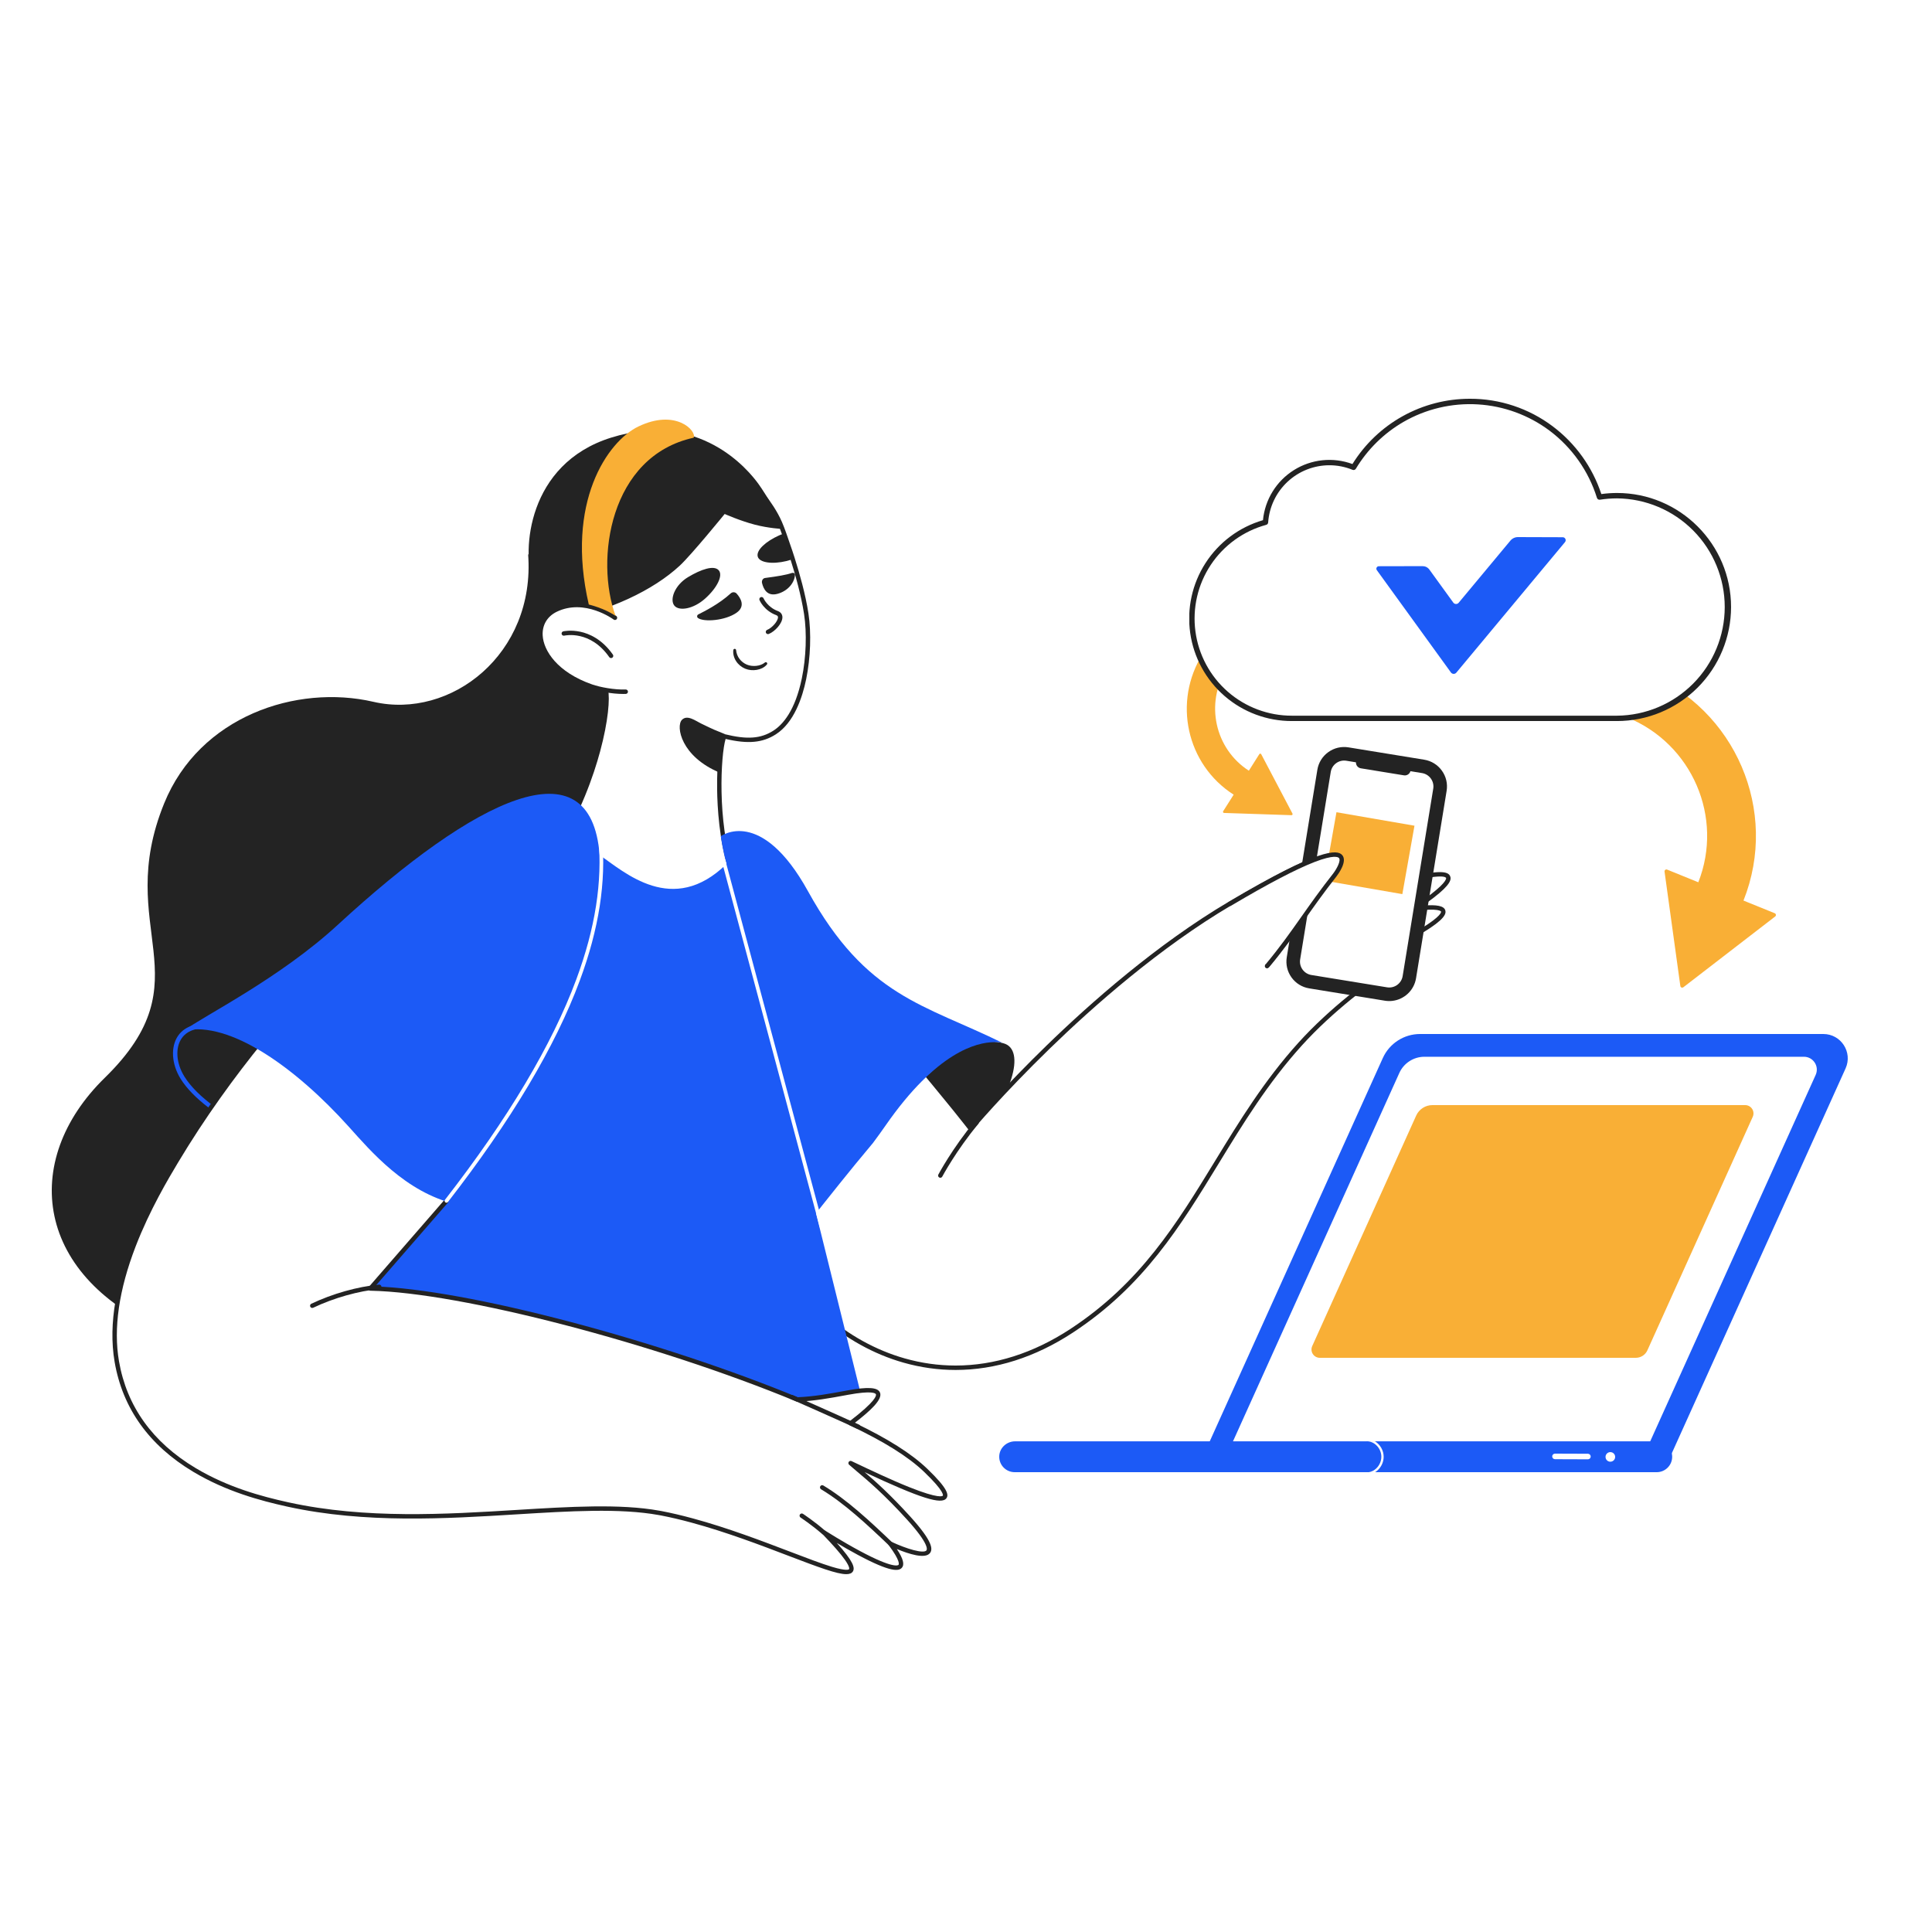 <svg width="372" height="372" viewBox="0 0 372 372" fill="none" xmlns="http://www.w3.org/2000/svg">
<rect width="372" height="372" fill="white"/>
<g clip-path="url(#clip0_1482_1393)">
<path d="M233.33 283.022C231.933 283.022 230.9 282.025 231.474 280.753L266.259 203.717C267.53 200.904 270.335 199.094 273.427 199.094H351.072C354.487 199.094 356.763 202.611 355.36 205.718L320.765 282.332C320.454 283.021 319.852 282.934 319.095 282.934L233.33 283.022H233.33Z" fill="#1C5AF6"/>
<path d="M269.437 206.592C269.856 205.664 270.535 204.876 271.393 204.323C272.25 203.77 273.248 203.476 274.269 203.476H347.341C349.141 203.476 350.341 205.33 349.602 206.969L317.175 278.781H236.84L269.437 206.592Z" fill="white"/>
<path d="M209.183 278.22L211.307 282.858L232.094 282.713L262.416 282.501L262.871 282.992L263.308 283.463L263.309 283.464H318.995C320.639 283.464 321.972 282.134 321.972 280.494C321.972 280.264 321.946 280.041 321.897 279.827C321.593 278.507 320.41 277.522 318.995 277.522H263.468L263.438 277.53L263.434 277.531L262.038 277.902L232.682 278.078L209.183 278.22Z" fill="#1C5AF6"/>
<path d="M195.459 277.522C193.856 277.522 192.477 278.752 192.402 280.35C192.321 282.056 193.683 283.464 195.375 283.464H263.219C264.863 283.464 266.195 282.134 266.195 280.493C266.195 278.853 264.863 277.523 263.219 277.523H195.459L195.459 277.522Z" fill="#1C5AF6"/>
<path d="M310.066 281.447C309.555 281.447 309.14 281.033 309.14 280.523C309.14 280.012 309.555 279.598 310.066 279.598C310.578 279.598 310.993 280.012 310.993 280.523C310.993 281.033 310.578 281.447 310.066 281.447Z" fill="white"/>
<path d="M305.747 280.986C305.889 280.986 306.025 280.93 306.126 280.83C306.226 280.73 306.283 280.594 306.283 280.452C306.284 280.382 306.27 280.312 306.243 280.247C306.217 280.182 306.177 280.123 306.128 280.073C306.078 280.023 306.019 279.983 305.954 279.956C305.889 279.929 305.819 279.915 305.749 279.915L299.408 279.893H299.406C299.264 279.893 299.128 279.949 299.028 280.049C298.927 280.149 298.87 280.284 298.87 280.426C298.87 280.497 298.883 280.566 298.91 280.631C298.937 280.696 298.976 280.756 299.026 280.805C299.075 280.855 299.134 280.895 299.199 280.922C299.264 280.949 299.334 280.963 299.405 280.964L305.745 280.986H305.747Z" fill="white"/>
<path d="M264.744 277.522C265.723 278.121 266.417 279.255 266.417 280.493C266.417 281.453 266.006 282.352 265.369 282.989C265.188 283.17 264.99 283.33 264.777 283.464H263.558C263.683 283.445 263.806 283.416 263.927 283.379C263.928 283.379 263.928 283.378 263.929 283.378C264.202 283.293 264.459 283.161 264.695 282.989H264.696C265.453 282.444 265.974 281.508 265.974 280.493C265.974 278.988 264.809 277.659 263.434 277.531C263.415 277.53 263.396 277.529 263.378 277.527L263.328 277.524H263.323C263.31 277.523 263.296 277.523 263.282 277.523L264.744 277.522Z" fill="white"/>
</g>
<g clip-path="url(#clip1_1482_1393)">
<path d="M147.503 238.684C159.103 233.185 166.057 222.961 170.574 216.623C179.468 204.143 187.054 199.212 193.22 200.882C202.014 203.264 182.548 238.248 147.503 238.684Z" fill="#232323"/>
<path d="M250.323 201.052C233.493 219.667 228.609 241.625 206.335 256.239C181.744 272.373 156.839 258.703 147.503 238.684L176.143 204.253C177.561 205.783 181.58 210.728 183.082 212.566C183.382 212.932 183.679 213.299 183.975 213.667C185.658 215.749 186.915 217.373 186.915 217.373C186.915 217.373 210.007 189.804 236.916 173.93C266.201 156.655 257.168 168.385 257.168 168.385C289.423 156.532 270.056 169.669 270.056 169.669C288.534 164.795 272.23 174.986 272.23 174.986C286.483 173.156 269.427 181.596 269.059 181.778C281.156 179.429 263.376 186.615 250.323 201.052Z" fill="white"/>
<path d="M184 263.782C180.635 263.782 177.273 263.313 173.949 262.368C162.493 259.113 152.463 250.326 147.118 238.863C147.084 238.79 147.071 238.709 147.082 238.629C147.092 238.549 147.125 238.474 147.176 238.412L175.816 203.982C175.855 203.935 175.903 203.897 175.957 203.871C176.012 203.845 176.071 203.83 176.131 203.828C176.192 203.826 176.252 203.837 176.308 203.861C176.363 203.884 176.414 203.92 176.454 203.964C177.76 205.371 181.278 209.683 182.969 211.755L183.412 212.297C183.72 212.673 184.02 213.044 184.307 213.4C185.189 214.493 186.064 215.593 186.93 216.699C188.3 215.1 193.716 208.889 201.529 201.299C209.881 193.184 222.764 181.785 236.7 173.563C254.268 163.201 257.603 163.478 258.583 164.587C259.252 165.344 258.765 166.61 258.236 167.543C263.972 165.463 268.362 164.084 271.294 163.44C274.231 162.796 275.726 162.87 276.142 163.681C276.566 164.506 275.738 165.725 273.457 167.633C273.008 168.007 272.551 168.371 272.085 168.724C277.745 167.398 278.893 167.95 279.218 168.703C279.477 169.3 279.349 170.312 276.042 172.853C275.309 173.417 274.556 173.948 273.931 174.374C276.702 174.144 278.029 174.433 278.287 175.285C278.485 175.941 278.176 177.019 273.991 179.559C273.155 180.067 272.302 180.547 271.555 180.954C272.891 180.829 273.294 181.025 273.459 181.406C273.808 182.213 272.634 183.108 268.505 186.091C263.82 189.475 256.738 194.59 250.638 201.337C244.101 208.568 239.324 216.385 234.705 223.945C227.264 236.124 220.235 247.627 206.568 256.594C199.301 261.362 191.642 263.782 184 263.782ZM148.003 238.747C153.273 249.871 163.041 258.384 174.181 261.55C177.425 262.472 180.708 262.93 183.994 262.93C191.475 262.931 198.977 260.558 206.102 255.883C219.609 247.021 226.589 235.597 233.979 223.502C238.619 215.909 243.417 208.057 250.008 200.767C256.168 193.954 263.293 188.807 268.007 185.402C270.064 183.916 272.184 182.385 272.597 181.779C272.291 181.73 271.449 181.746 269.141 182.195C268.931 182.235 268.725 182.115 268.657 181.914C268.589 181.712 268.68 181.491 268.871 181.397C269.123 181.272 271.391 180.143 273.55 178.833C277.661 176.337 277.483 175.563 277.473 175.531C277.464 175.5 277.186 174.778 272.284 175.407C272.188 175.42 272.09 175.399 272.007 175.348C271.925 175.298 271.862 175.22 271.829 175.129C271.796 175.037 271.796 174.938 271.828 174.846C271.86 174.754 271.922 174.676 272.005 174.625C272.023 174.614 273.83 173.481 275.528 172.176C278.694 169.743 278.45 169.068 278.438 169.04C278.393 168.935 277.775 168.072 270.164 170.08C270.067 170.106 269.964 170.096 269.874 170.053C269.783 170.01 269.711 169.936 269.669 169.845C269.628 169.754 269.62 169.651 269.647 169.554C269.674 169.458 269.734 169.374 269.817 169.317C269.833 169.306 271.431 168.22 272.916 166.977C275.656 164.684 275.389 164.075 275.386 164.069C275.373 164.045 275.042 163.488 271.476 164.271C268.378 164.951 263.613 166.469 257.315 168.784C257.228 168.815 257.134 168.818 257.046 168.791C256.958 168.765 256.881 168.71 256.826 168.636C256.772 168.562 256.743 168.472 256.744 168.38C256.745 168.288 256.775 168.199 256.831 168.126C257.534 167.212 258.374 165.634 257.946 165.15C257.519 164.667 254.755 163.901 237.132 174.296C223.268 182.474 210.44 193.826 202.121 201.908C193.104 210.668 187.299 217.576 187.241 217.645C187.2 217.694 187.149 217.733 187.091 217.759C187.034 217.786 186.971 217.799 186.907 217.797C186.844 217.796 186.781 217.781 186.724 217.752C186.668 217.724 186.618 217.683 186.579 217.632C186.567 217.616 185.305 215.988 183.645 213.933C183.35 213.566 183.053 213.2 182.754 212.836L182.311 212.293C180.752 210.382 177.634 206.562 176.157 204.901L148.003 238.747Z" fill="#232323"/>
<path d="M188.057 216.111C183.694 221.363 181.057 226.348 181.057 226.348L188.057 216.111Z" fill="white"/>
<path d="M181.056 226.772C180.983 226.772 180.911 226.753 180.847 226.717C180.783 226.681 180.73 226.629 180.692 226.566C180.654 226.503 180.633 226.432 180.632 226.359C180.63 226.286 180.646 226.213 180.681 226.148C180.707 226.098 183.388 221.065 187.73 215.839C187.802 215.752 187.905 215.698 188.018 215.688C188.13 215.677 188.242 215.712 188.328 215.784C188.415 215.856 188.47 215.959 188.48 216.072C188.49 216.184 188.456 216.296 188.384 216.383C184.098 221.541 181.458 226.496 181.432 226.546C181.396 226.614 181.342 226.671 181.276 226.711C181.209 226.751 181.133 226.772 181.056 226.772ZM244.036 186.351C243.955 186.351 243.875 186.328 243.807 186.284C243.739 186.241 243.684 186.179 243.65 186.105C243.616 186.032 243.604 185.95 243.614 185.87C243.625 185.79 243.658 185.714 243.71 185.653C246.493 182.338 248.656 179.283 250.946 176.049C252.882 173.315 254.884 170.487 257.399 167.309C257.47 167.222 257.572 167.166 257.683 167.153C257.794 167.141 257.906 167.173 257.994 167.242C258.082 167.312 258.139 167.413 258.153 167.525C258.166 167.636 258.135 167.748 258.066 167.836C255.565 170.997 253.569 173.815 251.64 176.541C249.34 179.789 247.167 182.858 244.361 186.199C244.322 186.247 244.272 186.285 244.215 186.311C244.159 186.338 244.098 186.351 244.036 186.351ZM258.762 175.821C258.665 175.821 258.571 175.788 258.495 175.727C258.42 175.666 258.367 175.582 258.347 175.487C258.326 175.392 258.338 175.293 258.381 175.206C258.425 175.119 258.496 175.05 258.585 175.01C258.672 174.969 267.419 170.945 271.615 168.111C271.661 168.079 271.713 168.056 271.769 168.044C271.824 168.032 271.881 168.031 271.936 168.042C271.992 168.052 272.044 168.073 272.092 168.104C272.139 168.135 272.179 168.175 272.211 168.222C272.242 168.268 272.264 168.321 272.275 168.376C272.286 168.432 272.286 168.489 272.275 168.544C272.264 168.599 272.242 168.652 272.21 168.698C272.179 168.745 272.138 168.785 272.091 168.816C267.836 171.688 259.028 175.741 258.939 175.782C258.882 175.808 258.822 175.821 258.762 175.821ZM261.203 180.311C261.104 180.311 261.008 180.277 260.931 180.213C260.855 180.15 260.803 180.061 260.785 179.964C260.767 179.866 260.784 179.765 260.832 179.678C260.881 179.592 260.958 179.525 261.051 179.489C261.126 179.46 268.666 176.558 273.843 173.446C273.94 173.388 274.055 173.37 274.165 173.398C274.274 173.425 274.368 173.494 274.426 173.591C274.484 173.688 274.502 173.803 274.474 173.913C274.447 174.022 274.378 174.116 274.281 174.174C269.04 177.325 261.431 180.254 261.355 180.283C261.307 180.302 261.255 180.311 261.203 180.311ZM261.944 184.885C261.843 184.885 261.746 184.849 261.669 184.784C261.592 184.719 261.541 184.628 261.525 184.529C261.509 184.429 261.528 184.327 261.58 184.241C261.632 184.154 261.713 184.089 261.809 184.057C261.863 184.039 267.289 182.211 271.471 180.095C271.521 180.07 271.575 180.055 271.631 180.051C271.687 180.047 271.743 180.053 271.796 180.071C271.849 180.088 271.898 180.116 271.94 180.152C271.983 180.189 272.017 180.233 272.043 180.283C272.068 180.333 272.083 180.387 272.087 180.443C272.091 180.498 272.085 180.554 272.067 180.607C272.05 180.66 272.022 180.709 271.986 180.752C271.949 180.794 271.905 180.829 271.855 180.854C267.616 182.998 262.134 184.845 262.079 184.863C262.036 184.878 261.99 184.885 261.944 184.885Z" fill="#232323"/>
<path d="M139.192 264.635C139.14 264.635 139.089 264.624 139.042 264.602C138.995 264.58 138.953 264.548 138.92 264.508C134.835 259.615 130.869 256.689 130.83 256.661C130.792 256.633 130.761 256.598 130.736 256.559C130.712 256.519 130.696 256.475 130.689 256.429C130.682 256.383 130.684 256.336 130.695 256.291C130.706 256.246 130.726 256.203 130.753 256.166C130.781 256.128 130.815 256.096 130.855 256.072C130.895 256.048 130.939 256.032 130.985 256.025C131.031 256.018 131.078 256.02 131.123 256.031C131.168 256.042 131.211 256.061 131.248 256.089C131.288 256.118 135.32 259.09 139.464 264.054C139.507 264.106 139.534 264.169 139.543 264.235C139.552 264.302 139.541 264.37 139.513 264.431C139.484 264.492 139.439 264.543 139.382 264.58C139.325 264.616 139.26 264.635 139.192 264.635Z" fill="#9B3C82"/>
<path d="M101.688 106.688C103.153 125.979 86.748 138.57 71.913 135.134C57.079 131.698 38.422 137.931 31.613 154.678C21.735 178.969 39.791 188.365 20.171 207.53C3.827 223.495 6.511 246.132 32.661 256.845C32.661 256.845 84.176 265.355 95.817 255.329C105.24 247.214 111.01 236.883 114.826 224.248C123.355 196.002 113.074 176.159 113.074 176.159L119.374 129.533L101.688 106.688Z" fill="#232323"/>
<path d="M149.152 141.036C146.732 142.589 144.051 142.914 139.438 141.776C138.377 144.38 137.575 157.88 140.742 167.46C136.935 173.615 114.624 177.033 106.71 163.887C115.164 150.39 117.416 136.241 116.662 132.861L107.266 119.85C107.018 119.553 106.779 119.249 106.55 118.938C105.337 117.302 106.063 115.148 105.409 113.278C101.541 102.257 105.995 89.867 120.11 85.782C120.298 85.731 121.551 85.359 121.563 85.355C124.506 84.567 126.456 84.516 129.497 84.757C136.337 85.297 141.909 88.354 145.86 93.902C147.501 96.206 149.038 98.081 150.166 100.67C150.46 101.352 150.723 102.04 150.966 102.736C150.985 102.783 151 102.83 151.017 102.877C151.019 102.887 151.023 102.895 151.026 102.903V102.905C151.026 102.907 151.028 102.907 151.028 102.909C151.036 102.928 151.041 102.948 151.049 102.966C151.049 102.971 151.05 102.975 151.053 102.978C151.054 102.985 151.058 102.991 151.06 102.997C151.067 103.021 151.075 103.046 151.084 103.068C151.086 103.076 151.09 103.089 151.092 103.097C151.223 103.47 151.633 104.606 152.163 106.2C152.244 106.445 152.324 106.689 152.403 106.934C152.47 107.138 152.537 107.348 152.605 107.562C152.613 107.588 152.622 107.615 152.629 107.641C153.573 110.61 154.688 114.565 155.242 118.183C156.267 124.876 155.091 137.227 149.152 141.036Z" fill="white"/>
<path d="M125.346 173.336C125.285 173.336 125.225 173.336 125.164 173.336C116.706 173.285 109.847 169.921 106.346 164.106C106.305 164.039 106.284 163.962 106.285 163.883C106.285 163.805 106.308 163.728 106.35 163.661C114.826 150.128 116.887 136.229 116.265 133.037L106.93 120.111C106.68 119.811 106.439 119.504 106.208 119.189C105.422 118.13 105.371 116.902 105.323 115.715C105.29 114.903 105.258 114.135 105.007 113.418C102.924 107.481 103.233 101.385 105.877 96.254C108.569 91.029 113.45 87.267 119.992 85.374C120.177 85.324 121.394 84.963 121.441 84.948C124.516 84.124 126.497 84.094 129.531 84.333C136.587 84.89 142.198 88.027 146.207 93.656C146.507 94.077 146.804 94.484 147.095 94.884C148.392 96.663 149.616 98.344 150.556 100.5C150.839 101.159 151.104 101.841 151.365 102.587C151.379 102.622 151.391 102.656 151.403 102.691L151.418 102.733L151.424 102.751L151.428 102.763C151.433 102.776 151.438 102.789 151.442 102.802C151.447 102.815 151.452 102.827 151.456 102.84C151.461 102.853 151.465 102.866 151.468 102.877C151.471 102.886 151.474 102.895 151.477 102.904C151.487 102.927 151.494 102.948 151.499 102.971L151.584 103.211C151.922 104.159 152.249 105.111 152.567 106.066C152.648 106.312 152.728 106.557 152.808 106.803C152.86 106.961 152.912 107.125 152.966 107.291L153.011 107.432L153.015 107.448L153.023 107.473C153.028 107.489 153.033 107.504 153.037 107.519C153.921 110.302 155.093 114.398 155.663 118.119C156.234 121.85 156.067 126.701 155.226 130.777C154.48 134.389 152.861 139.163 149.383 141.394H149.382C146.838 143.026 144.018 143.289 139.713 142.279C138.766 145.452 138.101 158.115 141.146 167.327C141.185 167.446 141.17 167.577 141.104 167.684C139.102 170.92 132.349 173.336 125.346 173.336ZM107.209 163.889C109.001 166.762 111.607 168.968 114.956 170.447C117.926 171.759 121.457 172.463 125.169 172.486C125.229 172.486 125.29 172.486 125.35 172.486C131.959 172.486 138.288 170.324 140.275 167.399C138.467 161.806 138.123 155.369 138.08 152.007C138.014 146.9 138.515 142.914 139.044 141.615C139.083 141.521 139.154 141.443 139.245 141.397C139.336 141.351 139.441 141.339 139.54 141.363C143.862 142.429 146.493 142.238 148.923 140.679C150.706 139.535 153.102 136.86 154.393 130.605C155.215 126.621 155.38 121.886 154.822 118.248C154.261 114.578 153.1 110.524 152.224 107.77C152.223 107.765 152.221 107.76 152.22 107.755L152.212 107.729C152.208 107.714 152.203 107.7 152.199 107.685L152.156 107.551C152.104 107.39 152.052 107.228 151.999 107.067C151.92 106.823 151.841 106.579 151.76 106.335C151.322 105.016 150.971 104.026 150.782 103.495L150.691 103.237C150.687 103.224 150.683 103.212 150.679 103.198C150.673 103.179 150.666 103.16 150.66 103.141C150.655 103.129 150.651 103.117 150.647 103.105C150.643 103.094 150.639 103.084 150.636 103.073C150.633 103.066 150.63 103.059 150.628 103.052L150.626 103.048C150.62 103.031 150.614 103.015 150.609 102.998L150.599 102.968C150.591 102.944 150.582 102.919 150.572 102.895C150.57 102.888 150.568 102.882 150.565 102.876C150.31 102.146 150.051 101.479 149.775 100.838C148.874 98.769 147.676 97.125 146.408 95.385C146.115 94.982 145.816 94.573 145.514 94.149C141.658 88.734 136.258 85.717 129.463 85.18C126.531 84.949 124.618 84.977 121.678 85.764C121.567 85.797 120.412 86.141 120.223 86.192C113.917 88.017 109.215 91.631 106.633 96.643C104.097 101.564 103.804 107.422 105.81 113.137C106.103 113.974 106.138 114.842 106.173 115.681C106.218 116.788 106.26 117.834 106.892 118.684C107.113 118.985 107.348 119.285 107.592 119.578C107.598 119.585 107.605 119.593 107.61 119.601L117.007 132.612C117.041 132.659 117.064 132.712 117.077 132.769C117.458 134.477 117.134 138.826 115.549 144.691C114.287 149.364 111.818 156.47 107.209 163.889ZM151.46 102.857L151.461 102.859C151.461 102.858 151.46 102.857 151.46 102.857ZM151.46 102.855L151.46 102.856C151.46 102.856 151.46 102.855 151.46 102.855Z" fill="#232323"/>
<path d="M132.471 111.13C129.886 112.685 128.924 115.448 129.83 116.592C130.736 117.736 133.497 117.276 135.751 115.272C138.069 113.213 139.257 110.805 138.392 109.811C137.495 108.78 135.035 109.588 132.471 111.13ZM152.629 107.641C152.245 107.801 151.848 107.929 151.443 108.026C148.651 108.7 146.194 108.332 145.893 107.149C145.584 105.92 147.479 104.228 150.007 103.093C150.33 102.948 150.649 102.822 150.966 102.736C150.985 102.783 151 102.83 151.017 102.877C151.019 102.887 151.022 102.896 151.026 102.905L151.049 102.966C151.049 102.971 151.05 102.975 151.053 102.979C151.054 102.985 151.058 102.991 151.06 102.997C151.067 103.022 151.075 103.046 151.084 103.068C151.086 103.077 151.09 103.089 151.092 103.097C151.223 103.47 151.633 104.606 152.163 106.201C152.302 106.625 152.451 107.081 152.605 107.562C152.613 107.588 152.622 107.615 152.629 107.641ZM147.668 127.94C147.425 128.238 147.109 128.468 146.773 128.64C146.436 128.807 146.075 128.923 145.704 128.983C144.967 129.104 144.199 129.046 143.478 128.754C143.128 128.604 142.801 128.407 142.506 128.167C142.215 127.923 141.953 127.643 141.747 127.324C141.33 126.694 141.11 125.921 141.196 125.173C141.203 125.106 141.235 125.044 141.286 124.999C141.336 124.955 141.402 124.93 141.469 124.931C141.537 124.932 141.602 124.959 141.651 125.005C141.7 125.051 141.73 125.114 141.735 125.182L141.736 125.188C141.787 125.807 142.023 126.391 142.389 126.874C142.759 127.356 143.247 127.734 143.806 127.971C144.349 128.198 144.985 128.269 145.597 128.211C146.21 128.15 146.813 127.949 147.279 127.564L147.284 127.56C147.336 127.517 147.402 127.495 147.469 127.498C147.537 127.501 147.6 127.529 147.648 127.576C147.696 127.624 147.724 127.687 147.728 127.755C147.732 127.822 147.71 127.888 147.668 127.94ZM134.454 118.306C135.599 117.716 138.377 116.366 140.712 114.243C140.79 114.172 140.881 114.117 140.98 114.082C141.079 114.046 141.184 114.031 141.289 114.036C141.395 114.042 141.498 114.068 141.593 114.113C141.687 114.159 141.772 114.223 141.843 114.301C142.605 115.152 143.593 116.742 141.817 117.984C139.635 119.51 135.525 119.818 134.392 118.996C134.148 118.82 134.187 118.443 134.454 118.306ZM152.466 110.325C151.341 110.709 149.735 110.97 147.319 111.288C146.878 111.346 146.621 111.82 146.725 112.252C146.992 113.362 147.689 114.923 149.771 114.322C151.855 113.72 153.007 112.062 153.07 110.666C153.084 110.365 152.751 110.228 152.466 110.325ZM139.535 98.964C139.535 98.964 133.131 106.834 130.897 108.905C125.813 113.618 117.473 117.65 107.194 119.658C106.991 119.414 106.773 119.176 106.55 118.938C105.337 117.302 103.248 113.621 102.568 111.76C100.539 106.211 101.455 89.346 117.658 84.269C134.647 78.945 144.105 90.465 146.091 93.254C147.731 95.557 149.038 98.082 150.166 100.67C150.46 101.353 150.366 101.159 150.639 101.84C150.649 101.862 148.009 101.719 145.349 101.026C142.462 100.273 139.535 98.964 139.535 98.964Z" fill="#232323"/>
<path d="M118.415 118.953C118.415 118.953 112.693 114.641 107.006 117.415C101.641 120.031 103.409 128.53 113.878 132.188C115.486 132.75 118.313 133.269 120.486 133.185" fill="white"/>
<path d="M119.992 133.619C117.817 133.619 115.259 133.121 113.738 132.59C110.668 131.517 108.101 129.938 106.315 128.024C104.703 126.297 103.755 124.31 103.644 122.43C103.504 120.052 104.661 118.085 106.819 117.033C112.673 114.178 118.429 118.432 118.671 118.614C118.76 118.682 118.819 118.783 118.834 118.894C118.849 119.005 118.82 119.118 118.752 119.207C118.685 119.297 118.585 119.356 118.474 119.372C118.363 119.388 118.25 119.36 118.16 119.293C118.104 119.252 112.572 115.173 107.192 117.797C105.358 118.691 104.374 120.362 104.493 122.38C104.661 125.243 107.257 129.425 114.018 131.787C115.546 132.321 118.326 132.843 120.469 132.76C120.525 132.757 120.581 132.766 120.633 132.785C120.686 132.804 120.734 132.834 120.775 132.872C120.816 132.91 120.849 132.955 120.872 133.006C120.896 133.057 120.908 133.112 120.91 133.168C120.915 133.281 120.874 133.39 120.797 133.473C120.721 133.556 120.615 133.605 120.502 133.609C120.335 133.616 120.165 133.619 119.992 133.619ZM139.579 141.351C139.217 142.417 138.808 145.217 138.67 148.81C138.669 148.808 138.668 148.808 138.668 148.808C131.105 145.697 130.103 139.839 131.299 138.608C132.335 137.541 133.883 138.782 135.189 139.411C137.766 140.652 137.327 140.424 139.579 141.351Z" fill="#232323"/>
<path d="M108.554 121.978C108.554 121.978 113.787 120.753 117.658 126.281L108.554 121.978Z" fill="white"/>
<path d="M117.658 126.706C117.59 126.706 117.523 126.69 117.462 126.658C117.401 126.627 117.349 126.581 117.31 126.525C113.66 121.313 108.853 122.345 108.65 122.392C108.42 122.445 108.194 122.302 108.141 122.074C108.088 121.846 108.229 121.618 108.457 121.564C108.514 121.551 109.88 121.241 111.743 121.641C113.453 122.008 115.927 123.069 118.006 126.037C118.051 126.101 118.077 126.176 118.082 126.253C118.087 126.331 118.071 126.408 118.035 126.477C117.999 126.546 117.945 126.604 117.879 126.644C117.812 126.684 117.736 126.706 117.658 126.706ZM147.87 122.099C147.771 122.099 147.675 122.064 147.599 122.001C147.523 121.938 147.471 121.85 147.452 121.753C147.434 121.656 147.45 121.555 147.498 121.469C147.545 121.382 147.622 121.315 147.714 121.278C148.676 120.897 149.806 119.585 149.8 118.858C149.798 118.711 149.758 118.56 149.473 118.453C147.093 117.56 146.272 115.622 146.239 115.54C146.196 115.436 146.196 115.319 146.239 115.215C146.282 115.111 146.365 115.028 146.469 114.985C146.573 114.942 146.69 114.942 146.794 114.985C146.899 115.028 146.981 115.111 147.024 115.215C147.036 115.242 147.757 116.901 149.772 117.658C150.333 117.868 150.645 118.292 150.65 118.85C150.66 120.02 149.216 121.597 148.027 122.068C147.977 122.088 147.924 122.099 147.87 122.099Z" fill="#232323"/>
<path d="M99.976 234.036C99.976 242.648 77.4 256.239 68.788 256.239C60.176 256.239 68.788 242.648 68.788 234.036C68.788 225.424 75.77 218.443 84.382 218.443C92.994 218.443 99.976 225.424 99.976 234.036Z" fill="#1C5AF6"/>
<path d="M193.121 200.849C193.079 200.831 192.985 200.797 192.831 200.762C192.551 200.692 192.077 200.623 191.403 200.665C188.06 200.685 180.369 202.552 170.575 216.623C169.771 217.779 168.948 218.922 168.105 220.052C165.742 222.866 163.486 225.635 161.644 227.929C158.946 231.278 157.124 233.616 157.124 233.616L165.596 267.782C165.596 267.782 163.598 272.26 158.202 273.545C151.721 275.087 141.101 277.093 126.596 273.926C94.742 266.974 58.803 272.945 58.803 272.945L89.215 230.621L115.46 164.647C120.179 167.855 129.521 176.538 139.903 166.345C139.164 163.853 138.791 161.014 138.791 161.014C138.791 161.014 146.529 155.218 155.574 171.597C166.843 192.004 177.917 193.348 193.121 200.849Z" fill="#1C5AF6"/>
<path d="M83.714 230.763C83.68 230.763 83.645 230.758 83.61 230.75C69.546 227.206 58.056 223.229 49.461 218.928C42.124 215.257 37.046 211.381 34.776 207.72C33.017 204.883 32.82 201.553 34.287 199.433C35.667 197.438 38.318 196.713 41.751 197.39C41.806 197.401 41.858 197.422 41.904 197.453C41.951 197.484 41.99 197.524 42.022 197.571C42.053 197.617 42.074 197.669 42.085 197.724C42.096 197.778 42.096 197.835 42.086 197.889C42.075 197.944 42.053 197.996 42.022 198.043C41.991 198.089 41.952 198.129 41.905 198.16C41.859 198.191 41.807 198.213 41.752 198.224C41.697 198.235 41.641 198.235 41.586 198.224C38.506 197.616 36.162 198.218 34.986 199.917C33.709 201.762 33.915 204.718 35.498 207.272C40.392 215.165 58.004 223.422 83.818 229.925C83.918 229.951 84.006 230.012 84.065 230.097C84.124 230.183 84.149 230.287 84.136 230.39C84.124 230.493 84.074 230.588 83.996 230.656C83.918 230.725 83.818 230.763 83.714 230.763Z" fill="#1C5AF6"/>
<path d="M178.219 283.088C175.311 280.303 170.855 277.39 163.776 274.05L163.778 274.048C171.249 268.345 170.659 266.773 163.188 268.149C159.985 268.739 156.933 269.322 153.568 269.461H153.565C153.545 269.464 153.528 269.466 153.508 269.466C127.397 258.661 89.457 248.451 71.384 248.101C71.384 248.101 71.352 248.101 71.307 248.099L86.498 230.621L110.561 185.192L82.024 168.544C82.024 168.544 54.237 189.658 33.871 223.701C29.859 230.408 19.92 247.268 22.49 262.168C26.048 282.798 47.849 288.009 55.327 289.661C55.399 289.678 55.474 289.693 55.545 289.708C81.657 295.403 109.5 288.151 126.873 291.295C127.02 291.317 127.164 291.344 127.307 291.372H127.313C129.301 291.756 131.312 292.234 133.318 292.782C153.846 298.349 173.712 310.664 158.666 295.083C158.666 295.083 180.057 308.747 171.448 297.248C171.681 297.357 185.407 303.833 174.984 292.331C169.283 286.041 165.745 283.485 163.779 281.714C171.249 285.255 189.928 294.297 178.219 283.088Z" fill="white"/>
<path d="M162.944 303.1C161.176 303.101 157.685 301.805 151.78 299.549C146.466 297.52 139.851 294.994 133.207 293.192C131.146 292.629 129.144 292.158 127.253 291.792C127.245 291.792 127.237 291.79 127.228 291.789C127.09 291.762 126.951 291.736 126.81 291.714C119.349 290.365 109.722 290.955 99.529 291.581C85.854 292.421 70.353 293.372 55.455 290.123L55.428 290.117C55.362 290.103 55.294 290.089 55.228 290.073C50.178 288.958 43.56 287.19 37.221 283.396C28.711 278.302 23.614 271.184 22.072 262.24C19.442 246.992 29.66 229.912 33.507 223.482C44.049 205.86 56.606 191.772 65.284 183.056C74.688 173.611 81.698 168.259 81.767 168.206C81.834 168.155 81.915 168.125 81.999 168.12C82.082 168.115 82.166 168.135 82.239 168.177L110.776 184.824C110.87 184.88 110.94 184.969 110.97 185.075C111 185.18 110.988 185.293 110.937 185.39L86.874 230.82C86.859 230.848 86.841 230.875 86.819 230.9L72.219 247.698C80.872 247.996 94.066 250.382 109.54 254.451C124.841 258.475 140.886 263.789 153.579 269.035C156.77 268.901 159.668 268.366 162.735 267.801L163.112 267.731C167.096 266.997 168.985 267.112 169.43 268.115C170.02 269.447 167.527 271.685 164.585 273.964C170.936 277.005 175.497 279.893 178.513 282.78C182.573 286.667 182.676 287.834 182.242 288.464C181.336 289.779 177.288 288.516 166.483 283.461C168.545 285.213 171.431 287.777 175.299 292.045C179.659 296.857 179.608 298.3 179.075 299.02C178.168 300.248 174.938 299.198 172.686 298.26C173.919 300.126 174.207 301.267 173.629 301.89C173.043 302.521 171.553 302.806 165.17 299.385C163.712 298.604 162.284 297.778 161.12 297.085C164.279 300.605 164.676 301.883 164.204 302.599C163.979 302.938 163.569 303.1 162.944 303.1ZM127.366 290.95C127.376 290.951 127.385 290.952 127.393 290.954C129.311 291.324 131.342 291.802 133.43 292.372C140.115 294.185 146.751 296.719 152.083 298.755C155.331 299.996 158.136 301.067 160.196 301.688C163.046 302.546 163.443 302.207 163.494 302.13C163.503 302.117 163.703 301.78 162.672 300.317C161.843 299.14 160.432 297.524 158.36 295.378C158.288 295.303 158.245 295.204 158.241 295.1C158.237 294.996 158.271 294.894 158.337 294.813C158.403 294.733 158.496 294.679 158.599 294.663C158.702 294.647 158.807 294.669 158.895 294.725C158.927 294.745 162.173 296.814 165.575 298.638C172.008 302.086 172.923 301.401 173.006 301.311C173.06 301.253 173.465 300.652 171.108 297.502C171.051 297.426 171.021 297.333 171.023 297.239C171.025 297.144 171.058 297.053 171.118 296.979C171.178 296.906 171.261 296.854 171.353 296.833C171.445 296.812 171.542 296.822 171.628 296.862C174.546 298.231 177.87 299.221 178.391 298.515C178.513 298.35 178.906 297.292 174.669 292.616C170.233 287.721 167.099 285.086 165.025 283.343C164.437 282.848 163.929 282.421 163.494 282.03C163.419 281.961 163.37 281.868 163.357 281.767C163.344 281.666 163.369 281.563 163.425 281.478C163.482 281.393 163.567 281.332 163.665 281.304C163.764 281.277 163.869 281.286 163.961 281.33L164.67 281.666C167.59 283.052 171.589 284.951 175.08 286.347C180.862 288.661 181.49 288.059 181.542 287.982C181.561 287.955 181.963 287.26 177.926 283.395C174.878 280.477 170.19 277.546 163.595 274.435C163.529 274.403 163.471 274.356 163.429 274.296C163.387 274.236 163.361 274.166 163.353 274.093C163.346 274.02 163.357 273.947 163.387 273.879C163.416 273.812 163.462 273.754 163.521 273.71C168.692 269.763 168.756 268.694 168.653 268.46C168.568 268.268 167.927 267.709 163.266 268.567L162.889 268.637C159.787 269.209 156.857 269.749 153.6 269.885C153.51 269.895 153.427 269.892 153.346 269.858C126.211 258.63 88.673 248.86 71.377 248.526H71.377C71.372 248.526 71.334 248.525 71.285 248.523C71.205 248.518 71.129 248.492 71.064 248.446C70.999 248.4 70.948 248.337 70.917 248.264C70.886 248.191 70.876 248.11 70.888 248.032C70.901 247.953 70.935 247.88 70.987 247.819L86.146 230.379L109.995 185.353L82.058 169.056C80.792 170.042 74.302 175.202 65.874 183.668C57.234 192.348 44.731 206.376 34.236 223.919C32.48 226.853 28.828 232.959 26.109 240.014C22.896 248.351 21.82 255.78 22.909 262.095C24.408 270.785 29.37 277.706 37.657 282.666C43.891 286.398 50.424 288.142 55.419 289.245C55.484 289.261 55.542 289.273 55.6 289.285L55.632 289.291C70.418 292.516 85.856 291.569 99.477 290.733C109.722 290.104 119.399 289.51 126.949 290.876C127.083 290.896 127.225 290.923 127.366 290.95Z" fill="#232323"/>
<path d="M171.668 297.878C171.559 297.878 171.453 297.836 171.374 297.76C166.9 293.476 162.517 289.411 158.09 286.755C157.993 286.697 157.924 286.603 157.896 286.493C157.869 286.384 157.886 286.268 157.944 286.172C158.002 286.075 158.096 286.005 158.206 285.978C158.315 285.951 158.431 285.968 158.528 286.026C163.03 288.727 167.452 292.827 171.962 297.146C172.023 297.205 172.066 297.281 172.084 297.363C172.101 297.446 172.094 297.533 172.062 297.611C172.031 297.69 171.976 297.757 171.906 297.805C171.836 297.853 171.753 297.878 171.668 297.878ZM158.569 295.456C158.467 295.456 158.368 295.419 158.291 295.352C156.212 293.55 154.165 292.21 154.144 292.196C154.05 292.134 153.985 292.038 153.962 291.928C153.939 291.818 153.961 291.703 154.022 291.609C154.083 291.515 154.18 291.449 154.289 291.425C154.399 291.402 154.514 291.423 154.609 291.484C154.629 291.498 156.723 292.868 158.848 294.71C158.913 294.767 158.96 294.842 158.981 294.926C159.003 295.01 158.998 295.098 158.968 295.18C158.938 295.261 158.883 295.331 158.812 295.38C158.741 295.43 158.656 295.456 158.569 295.456ZM165.253 275.138C165.195 275.138 165.135 275.126 165.078 275.1C165.013 275.07 158.52 272.12 152.304 269.401C152.252 269.379 152.205 269.347 152.166 269.306C152.127 269.266 152.096 269.219 152.075 269.166C152.054 269.114 152.044 269.058 152.045 269.002C152.046 268.946 152.058 268.891 152.081 268.839C152.103 268.788 152.136 268.741 152.176 268.702C152.217 268.664 152.265 268.633 152.317 268.613C152.369 268.593 152.425 268.583 152.482 268.585C152.538 268.586 152.593 268.599 152.644 268.622C158.867 271.344 165.365 274.296 165.43 274.326C165.518 274.366 165.59 274.435 165.634 274.522C165.677 274.609 165.69 274.708 165.669 274.803C165.649 274.898 165.596 274.983 165.521 275.044C165.445 275.105 165.351 275.138 165.253 275.138ZM60.126 251.841C60.029 251.841 59.936 251.809 59.86 251.748C59.785 251.688 59.732 251.604 59.711 251.51C59.69 251.416 59.701 251.318 59.743 251.231C59.785 251.144 59.855 251.074 59.943 251.033C63.986 249.104 68.862 247.728 72.984 247.352C73.096 247.342 73.207 247.377 73.294 247.449C73.381 247.521 73.435 247.625 73.446 247.737C73.456 247.849 73.421 247.961 73.349 248.047C73.277 248.134 73.173 248.188 73.061 248.199C69.034 248.566 64.266 249.912 60.309 251.8C60.252 251.827 60.189 251.841 60.126 251.841Z" fill="#232323"/>
<path d="M87.714 231.838C98.85 219.57 117.11 185.924 115.46 164.647C113.761 142.753 91.489 153.7 65.064 178.048C53.776 188.448 39.206 195.6 35.431 198.431C44.302 196.544 56.948 205.604 67.14 216.928C71.36 221.617 78.088 229.573 87.714 231.838Z" fill="#1C5AF6"/>
<path d="M158.258 236.805C158.18 236.805 158.104 236.78 158.042 236.732C157.98 236.685 157.936 236.618 157.916 236.543L138.957 165.733C138.935 165.643 138.949 165.547 138.996 165.467C139.043 165.387 139.12 165.329 139.21 165.305C139.299 165.281 139.395 165.293 139.476 165.339C139.557 165.385 139.616 165.46 139.642 165.55L158.6 236.36C158.614 236.412 158.616 236.467 158.606 236.52C158.595 236.574 158.572 236.624 158.539 236.667C158.506 236.71 158.463 236.745 158.415 236.769C158.366 236.793 158.312 236.805 158.258 236.805ZM85.964 231.58C85.898 231.58 85.833 231.561 85.777 231.526C85.721 231.491 85.675 231.441 85.646 231.381C85.617 231.322 85.605 231.255 85.612 231.189C85.619 231.123 85.644 231.061 85.685 231.008C97.796 215.427 106.3 201.157 110.959 188.593C114.623 178.712 116.018 169.779 115.224 161.284C115.22 161.237 115.225 161.191 115.238 161.146C115.252 161.102 115.274 161.06 115.304 161.025C115.334 160.989 115.37 160.959 115.411 160.937C115.452 160.916 115.497 160.902 115.544 160.898C115.59 160.894 115.637 160.899 115.681 160.912C115.726 160.926 115.767 160.948 115.803 160.978C115.839 161.008 115.868 161.044 115.89 161.085C115.912 161.126 115.925 161.171 115.929 161.218C116.734 169.821 115.325 178.856 111.623 188.839C106.939 201.471 98.4 215.805 86.244 231.443C86.211 231.486 86.168 231.52 86.12 231.544C86.071 231.568 86.018 231.58 85.964 231.58Z" fill="white"/>
</g>
<g clip-path="url(#clip2_1482_1393)">
<path d="M266.863 191.394L252.29 189.02C250.153 188.672 248.703 186.657 249.051 184.521L254.941 148.43C255.29 146.293 257.306 144.843 259.443 145.192L274.015 147.566C276.153 147.914 277.603 149.928 277.254 152.065L271.364 188.156C271.016 190.293 269 191.742 266.863 191.394Z" fill="white"/>
<path d="M268.144 192.71C267.648 192.772 267.146 192.762 266.652 192.682L252.08 190.307C250.702 190.083 249.494 189.335 248.679 188.203C247.863 187.07 247.538 185.688 247.763 184.311L253.653 148.219C253.878 146.842 254.626 145.635 255.759 144.819C256.892 144.004 258.275 143.679 259.653 143.903L274.226 146.277C275.604 146.502 276.811 147.249 277.627 148.382C278.442 149.515 278.768 150.897 278.543 152.274L272.653 188.365C272.271 190.703 270.384 192.428 268.144 192.71ZM267.073 190.106C268.495 190.338 269.843 189.369 270.076 187.946L275.966 151.855C276.022 151.516 276.01 151.169 275.932 150.835C275.853 150.5 275.709 150.185 275.507 149.907C275.307 149.627 275.054 149.39 274.762 149.21C274.469 149.029 274.144 148.908 273.805 148.853L259.233 146.479C258.894 146.423 258.547 146.435 258.213 146.513C257.878 146.592 257.562 146.736 257.284 146.938C257.004 147.138 256.767 147.391 256.586 147.683C256.406 147.975 256.284 148.3 256.23 148.639L250.34 184.73C250.284 185.069 250.295 185.416 250.374 185.75C250.453 186.085 250.597 186.4 250.798 186.678C250.998 186.958 251.252 187.195 251.544 187.376C251.836 187.556 252.161 187.677 252.501 187.732L267.073 190.106Z" fill="#232323"/>
<path d="M270.638 149.293C270.534 149.306 270.426 149.304 270.318 149.287L262.027 147.936C261.881 147.912 261.742 147.861 261.617 147.783C261.492 147.706 261.383 147.605 261.297 147.486C261.211 147.367 261.149 147.231 261.115 147.088C261.081 146.945 261.076 146.797 261.1 146.652C261.124 146.506 261.176 146.367 261.253 146.242C261.331 146.117 261.432 146.009 261.552 145.923C261.671 145.837 261.806 145.776 261.95 145.742C262.093 145.709 262.242 145.704 262.387 145.728L270.678 147.079C270.944 147.122 271.185 147.259 271.358 147.465C271.531 147.672 271.623 147.934 271.618 148.203C271.613 148.472 271.512 148.73 271.332 148.93C271.152 149.131 270.905 149.259 270.638 149.293Z" fill="#232323"/>
</g>
<g clip-path="url(#clip3_1482_1393)">
<path d="M257.331 156.393L272.353 158.988L270.016 172.159L254.994 169.564L257.331 156.393Z" fill="#F9AF36"/>
</g>
<g clip-path="url(#clip4_1482_1393)">
<path d="M341.94 176.127C341.932 176.064 341.907 176.004 341.868 175.953C341.829 175.902 341.777 175.863 341.718 175.839L335.702 173.402C342.575 156.153 334.177 136.509 316.85 129.483C316.806 129.465 316.759 129.456 316.711 129.456C316.664 129.456 316.616 129.465 316.573 129.483C316.529 129.502 316.489 129.529 316.455 129.562C316.422 129.596 316.396 129.636 316.378 129.68L313.103 137.661C313.085 137.705 313.075 137.752 313.075 137.799C313.076 137.846 313.085 137.893 313.104 137.937C313.122 137.98 313.149 138.02 313.183 138.053C313.217 138.086 313.257 138.112 313.301 138.13C325.831 143.212 331.921 157.396 327.005 169.88L320.998 167.438C320.939 167.414 320.874 167.406 320.811 167.415C320.748 167.424 320.689 167.448 320.638 167.487C320.588 167.526 320.549 167.577 320.525 167.636C320.501 167.695 320.493 167.758 320.502 167.821L323.544 189.854C323.552 189.917 323.577 189.977 323.616 190.027C323.655 190.078 323.707 190.117 323.766 190.142C323.809 190.16 323.856 190.169 323.903 190.169C323.984 190.169 324.062 190.142 324.125 190.093L341.809 176.462C341.858 176.423 341.896 176.371 341.919 176.312C341.942 176.253 341.949 176.189 341.94 176.127Z" fill="#F9AF36"/>
</g>
<g clip-path="url(#clip5_1482_1393)">
<path d="M235.506 156.415C235.489 156.383 235.48 156.346 235.481 156.309C235.483 156.272 235.494 156.235 235.514 156.204L237.537 153.012C228.445 147.201 225.772 135.078 231.596 125.88C231.61 125.857 231.63 125.836 231.652 125.82C231.675 125.804 231.7 125.792 231.727 125.786C231.754 125.78 231.782 125.779 231.81 125.784C231.837 125.788 231.863 125.798 231.886 125.813L236.138 128.469C236.161 128.483 236.181 128.502 236.197 128.525C236.213 128.547 236.225 128.572 236.231 128.599C236.237 128.626 236.237 128.654 236.232 128.681C236.228 128.708 236.217 128.734 236.202 128.758C231.991 135.409 233.909 144.172 240.462 148.397L242.479 145.206C242.499 145.174 242.527 145.149 242.559 145.131C242.592 145.114 242.629 145.106 242.666 145.107C242.703 145.108 242.738 145.119 242.77 145.139C242.801 145.158 242.826 145.186 242.843 145.218L248.861 156.652C248.878 156.685 248.887 156.721 248.885 156.758C248.884 156.795 248.873 156.832 248.853 156.863C248.839 156.886 248.82 156.907 248.797 156.923C248.759 156.95 248.713 156.964 248.667 156.962L235.682 156.529C235.645 156.527 235.609 156.516 235.579 156.496C235.548 156.476 235.523 156.448 235.506 156.415Z" fill="#F9AF36"/>
</g>
<g clip-path="url(#clip6_1482_1393)">
<path d="M113.369 116.399C113.369 116.399 116.377 117.1 118.532 118.594C114.57 107.864 117.327 87.822 133.567 84.279C134.154 82.922 130.082 78.657 122.901 82.129C117.02 84.97 108.814 96.693 113.369 116.399Z" fill="#F9AF36"/>
</g>
<g clip-path="url(#clip7_1482_1393)">
<path d="M311.354 95.438C310.223 95.439 309.094 95.528 307.977 95.705C306.489 90.885 303.636 86.6 299.764 83.366C295.891 80.133 291.165 78.091 286.157 77.486C281.148 76.881 276.072 77.74 271.541 79.958C267.01 82.176 263.218 85.659 260.625 89.986C258.819 89.246 256.862 88.947 254.918 89.112C252.973 89.277 251.095 89.901 249.439 90.934C247.783 91.967 246.396 93.378 245.392 95.052C244.389 96.725 243.797 98.614 243.666 100.561C239.174 101.786 235.279 104.6 232.705 108.481C230.132 112.361 229.054 117.044 229.674 121.659C230.294 126.273 232.568 130.506 236.074 133.571C239.58 136.635 244.08 138.322 248.736 138.32H311.354C317.007 138.269 322.412 135.988 326.392 131.973C330.371 127.958 332.604 122.534 332.604 116.881C332.604 111.229 330.371 105.805 326.392 101.79C322.412 97.775 317.007 95.494 311.354 95.443V95.438Z" fill="white"/>
<path d="M311.354 138.835H248.736C243.984 138.841 239.388 137.133 235.795 134.023C232.201 130.913 229.85 126.611 229.175 121.907C228.499 117.204 229.543 112.414 232.116 108.418C234.689 104.423 238.618 101.49 243.18 100.158C243.368 98.203 244.003 96.316 245.036 94.644C246.068 92.972 247.471 91.56 249.136 90.516C250.8 89.471 252.682 88.823 254.637 88.62C256.592 88.418 258.567 88.667 260.41 89.348C262.798 85.502 266.129 82.329 270.086 80.13C274.044 77.931 278.497 76.778 283.025 76.78C288.778 76.764 294.38 78.629 298.976 82.09C303.351 85.381 306.616 89.931 308.332 95.13C309.333 94.992 310.343 94.923 311.354 94.922C323.461 94.922 333.31 104.772 333.31 116.877C333.305 122.698 330.991 128.28 326.874 132.396C322.758 136.513 317.176 138.829 311.354 138.835ZM255.955 89.583C252.964 89.59 250.086 90.729 247.901 92.772C245.716 94.816 244.387 97.611 244.181 100.595C244.174 100.702 244.133 100.804 244.066 100.888C243.998 100.971 243.906 101.031 243.802 101.059C239.428 102.25 235.636 104.988 233.13 108.765C230.624 112.541 229.575 117.1 230.178 121.592C230.781 126.084 232.995 130.204 236.409 133.186C239.823 136.168 244.203 137.809 248.736 137.804H311.354C316.871 137.754 322.145 135.527 326.029 131.609C329.912 127.691 332.091 122.398 332.091 116.881C332.091 111.365 329.912 106.072 326.029 102.154C322.145 98.235 316.871 96.009 311.354 95.959C310.25 95.959 309.147 96.046 308.057 96.219C307.934 96.237 307.81 96.211 307.705 96.146C307.6 96.08 307.522 95.979 307.486 95.861C305.876 90.698 302.684 86.171 298.362 82.921C294.35 79.921 289.547 78.163 284.546 77.864C279.545 77.566 274.567 78.74 270.227 81.241C266.461 83.423 263.31 86.523 261.067 90.252C261.003 90.358 260.904 90.437 260.787 90.476C260.67 90.514 260.543 90.51 260.429 90.463C259.01 89.88 257.49 89.581 255.955 89.583Z" fill="#232323"/>
</g>
<g clip-path="url(#clip8_1482_1393)">
<path d="M236.866 174.004C266.025 156.7 257.03 168.449 257.03 168.449C251.578 175.38 249.088 179.87 243.955 186.021" fill="white"/>
<path d="M243.955 186.447C243.875 186.446 243.797 186.421 243.73 186.377C243.663 186.333 243.61 186.271 243.576 186.198C243.543 186.125 243.531 186.043 243.542 185.964C243.553 185.884 243.586 185.809 243.637 185.747C246.411 182.424 248.413 179.584 250.532 176.577C252.336 174.022 254.199 171.366 256.705 168.185C257.4 167.274 258.237 165.694 257.811 165.205C257.65 165.022 256.837 164.537 253.126 165.97C249.529 167.361 244.131 170.185 237.086 174.366C237.038 174.401 236.984 174.425 236.926 174.438C236.868 174.45 236.808 174.45 236.75 174.438C236.692 174.426 236.637 174.401 236.589 174.366C236.541 174.332 236.501 174.287 236.471 174.235C236.442 174.184 236.423 174.127 236.417 174.068C236.41 174.008 236.416 173.948 236.434 173.892C236.452 173.835 236.482 173.783 236.521 173.738C236.561 173.694 236.609 173.658 236.663 173.634C254.143 163.258 257.462 163.534 258.44 164.646C259.475 165.825 257.727 168.238 257.366 168.709C254.875 171.877 253.014 174.516 251.216 177.069C249.087 180.091 247.075 182.944 244.279 186.294C244.24 186.341 244.19 186.38 244.134 186.406C244.078 186.433 244.017 186.447 243.955 186.447Z" fill="#232323"/>
</g>
<g clip-path="url(#clip9_1482_1393)">
<path d="M279.372 129.481L265.104 109.781C264.877 109.467 265.099 109.027 265.485 109.026L273.917 109.008C274.172 109.008 274.424 109.068 274.652 109.184C274.879 109.3 275.076 109.469 275.226 109.676L279.824 116.024C280.077 116.373 280.588 116.39 280.863 116.059L290.826 104.092C291.003 103.88 291.224 103.709 291.474 103.592C291.724 103.475 291.996 103.415 292.272 103.416L300.901 103.444C301.383 103.446 301.644 104.01 301.335 104.381L280.412 129.516C280.136 129.847 279.625 129.829 279.372 129.481Z" fill="#1C5AF6"/>
</g>
<g clip-path="url(#clip10_1482_1393)">
<path d="M254.115 261.441H314.971C315.441 261.441 315.901 261.306 316.296 261.051C316.691 260.796 317.004 260.432 317.197 260.003L337.485 215.04C337.595 214.796 337.642 214.529 337.622 214.262C337.601 213.996 337.515 213.739 337.37 213.515C337.224 213.29 337.025 213.106 336.791 212.978C336.556 212.851 336.293 212.784 336.026 212.784H275.803C275.144 212.784 274.499 212.974 273.946 213.331C273.393 213.688 272.954 214.197 272.683 214.798L252.665 259.184C252.555 259.427 252.508 259.693 252.528 259.959C252.548 260.225 252.633 260.482 252.777 260.706C252.921 260.93 253.119 261.115 253.353 261.244C253.587 261.372 253.849 261.44 254.115 261.441Z" fill="#F9AF36"/>
</g>
<defs>
<clipPath id="clip0_1482_1393">
<rect width="163.382" height="84.37" fill="white" transform="matrix(-1 0 0 1 355.781 199.094)"/>
</clipPath>
<clipPath id="clip1_1482_1393">
<rect width="269.328" height="220.224" fill="white" transform="translate(9.969 82.882)"/>
</clipPath>
<clipPath id="clip2_1482_1393">
<rect width="34.968" height="49.699" fill="white" transform="translate(242.704 145.82) rotate(-7.172)"/>
</clipPath>
<clipPath id="clip3_1482_1393">
<rect width="17.856" height="16.368" fill="white" transform="translate(254.356 156.539) rotate(-2.809)"/>
</clipPath>
<clipPath id="clip4_1482_1393">
<rect width="28.867" height="60.71" fill="white" transform="translate(313.075 129.456)"/>
</clipPath>
<clipPath id="clip5_1482_1393">
<rect width="16.814" height="35.266" fill="white" transform="matrix(-0.813 0.583 0.583 0.813 233.374 124.586)"/>
</clipPath>
<clipPath id="clip6_1482_1393">
<rect width="21.576" height="37.795" fill="white" transform="translate(112.046 80.798)"/>
</clipPath>
<clipPath id="clip7_1482_1393">
<rect width="104.309" height="62.05" fill="white" transform="translate(229.003 76.781)"/>
</clipPath>
<clipPath id="clip8_1482_1393">
<rect width="22.32" height="22.32" fill="white" transform="translate(236.443 164.126)"/>
</clipPath>
<clipPath id="clip9_1482_1393">
<rect width="36.456" height="26.338" fill="white" transform="translate(265.013 103.416)"/>
</clipPath>
<clipPath id="clip10_1482_1393">
<rect width="85.114" height="48.658" fill="white" transform="translate(252.514 212.784)"/>
</clipPath>
</defs>
</svg>
